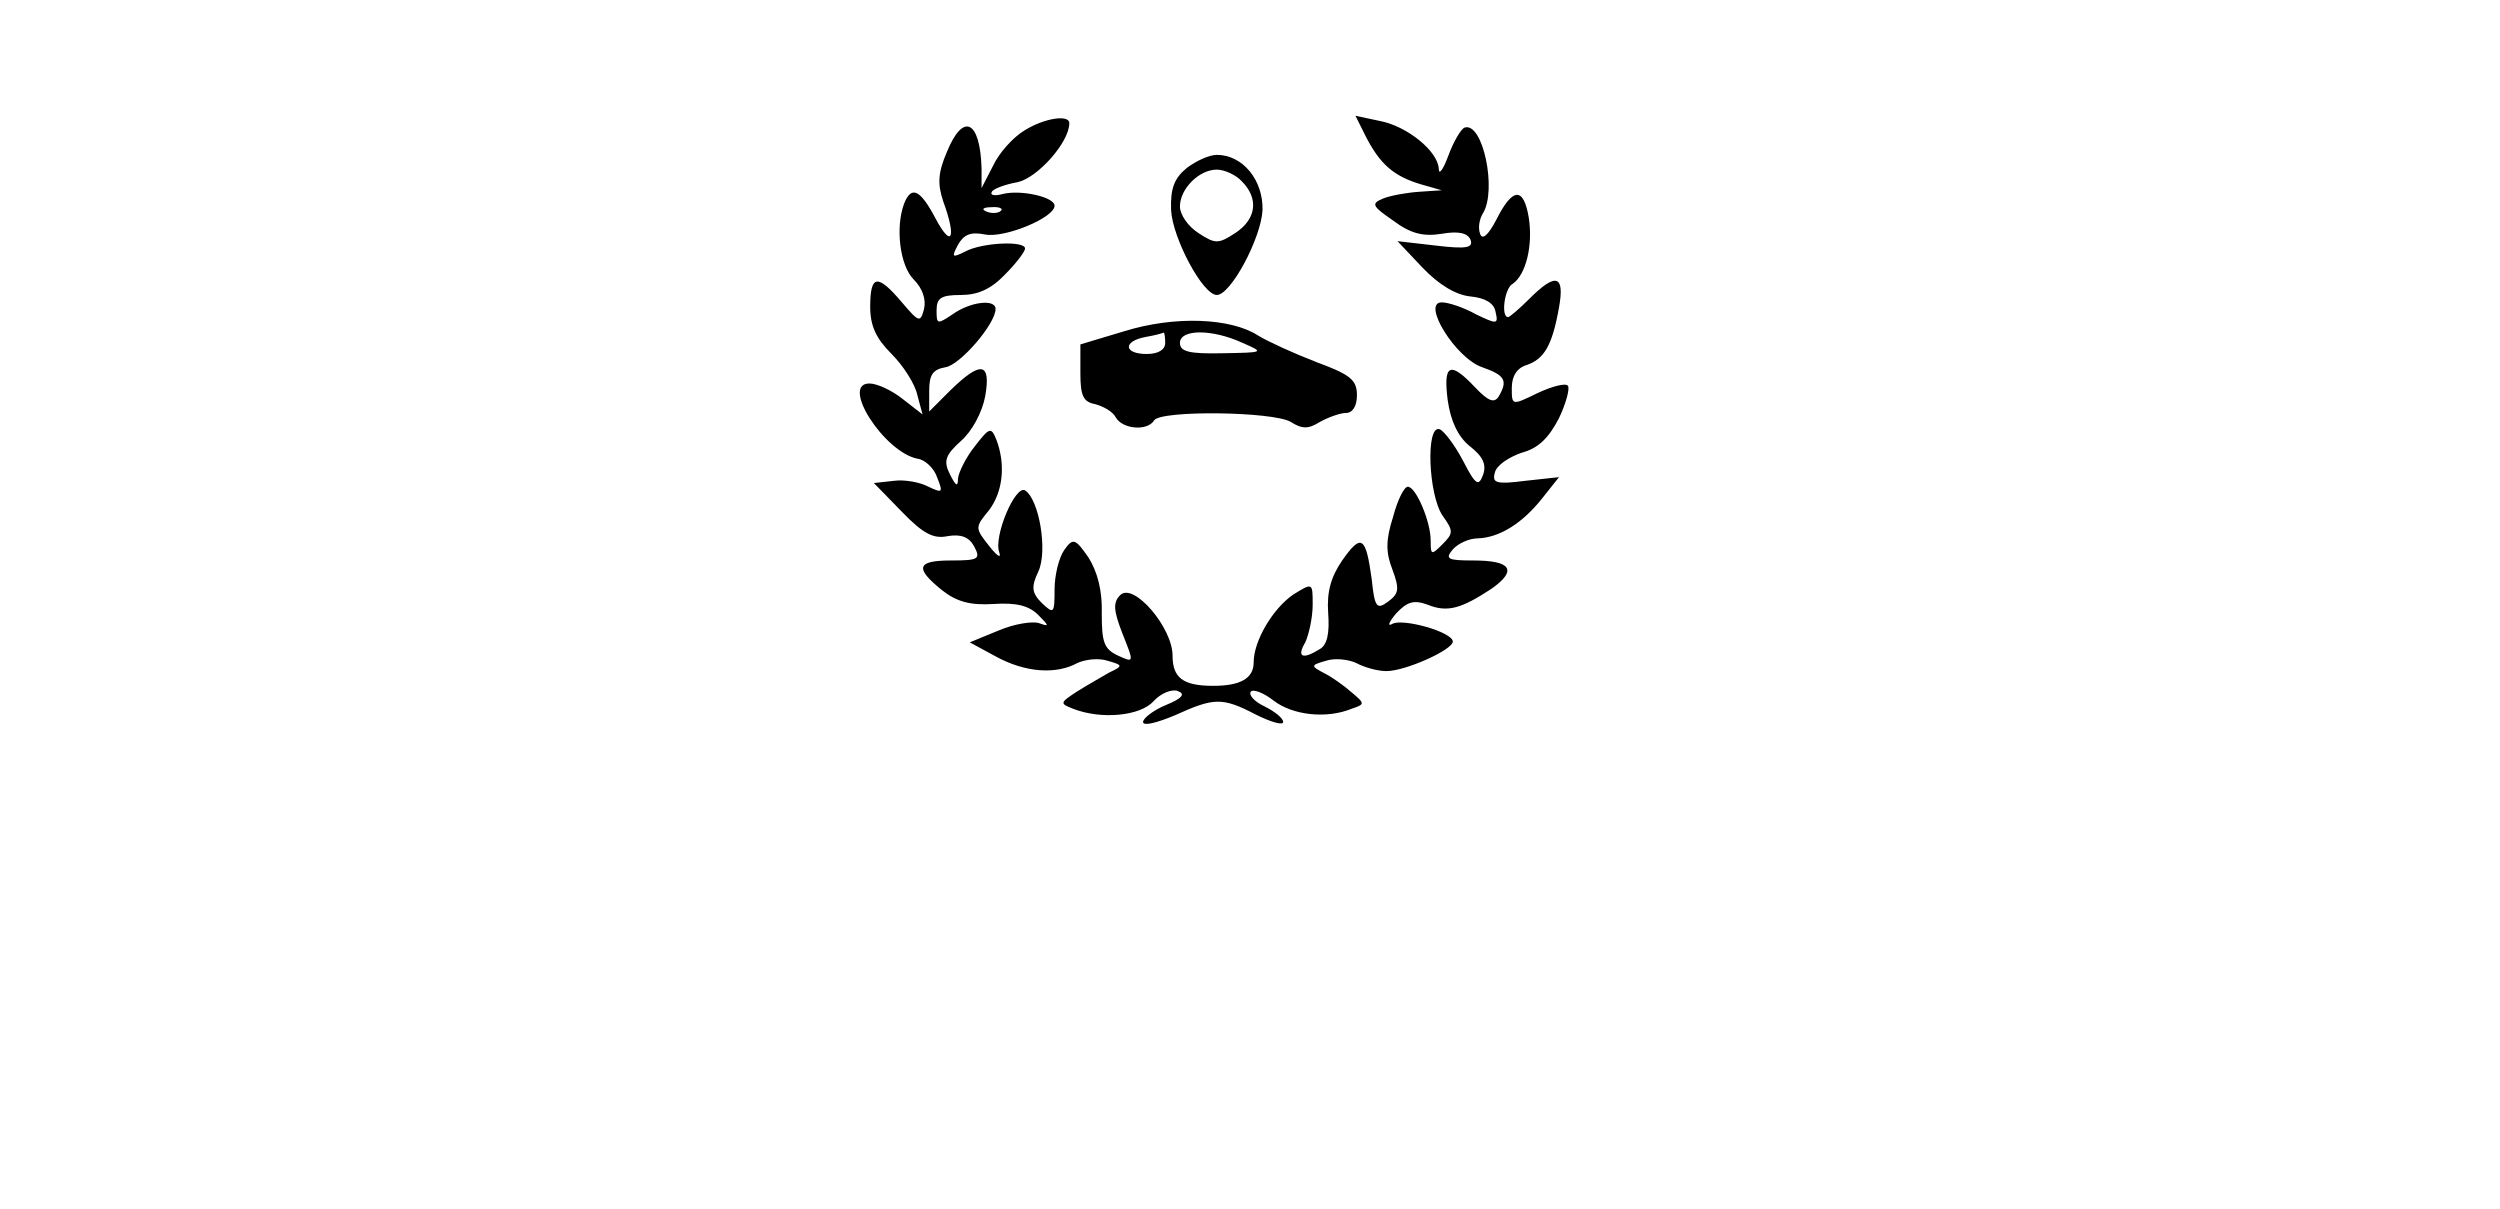 <?xml version="1.0" standalone="no"?>
<!DOCTYPE svg PUBLIC "-//W3C//DTD SVG 20010904//EN"
 "http://www.w3.org/TR/2001/REC-SVG-20010904/DTD/svg10.dtd">
<svg version="1.0" xmlns="http://www.w3.org/2000/svg"
 width="339pt" height="164pt" viewBox="0 0 339 164"
 preserveAspectRatio="xMidYMid meet">

<g transform="translate(0,164) scale(0.1,-0.1)"
fill="#000000" stroke="none">
<path d="M1389 1463 c-15 -9 -34 -30 -42 -47 l-16 -31 0 27 c-2 65 -25 76 -47
22 -12 -28 -13 -43 -5 -67 18 -49 12 -65 -10 -24 -21 40 -33 46 -43 21 -12
-32 -6 -84 13 -103 12 -12 17 -27 14 -40 -5 -19 -7 -18 -30 9 -33 39 -43 38
-43 -6 0 -26 8 -43 29 -64 16 -16 32 -41 35 -56 l7 -26 -27 21 c-15 12 -35 21
-45 21 -40 0 20 -93 65 -102 10 -1 23 -13 27 -26 8 -20 7 -21 -12 -12 -11 6
-32 10 -47 8 l-27 -3 38 -39 c29 -30 43 -37 62 -33 18 3 29 -1 36 -14 9 -17 6
-19 -31 -19 -47 0 -50 -10 -13 -40 20 -16 39 -21 70 -19 31 2 48 -2 61 -15 15
-15 15 -16 1 -11 -9 3 -34 -1 -55 -10 l-39 -16 35 -19 c40 -22 82 -25 111 -9
11 5 29 7 41 3 21 -6 21 -7 2 -16 -10 -6 -30 -17 -44 -26 -23 -15 -23 -16 -5
-23 38 -15 91 -10 109 10 10 11 25 17 33 14 11 -4 6 -10 -16 -19 -17 -7 -31
-18 -31 -23 0 -6 19 -1 43 9 53 24 64 25 110 1 20 -10 37 -15 37 -10 0 5 -11
14 -25 21 -13 6 -22 15 -19 20 3 4 17 -1 31 -12 26 -20 72 -25 106 -11 18 6
18 7 0 22 -10 9 -27 21 -37 26 -19 10 -19 11 2 17 12 4 30 2 41 -3 11 -6 29
-11 41 -11 26 0 90 29 90 40 0 13 -68 32 -82 24 -7 -4 -5 2 5 14 15 16 24 19
43 12 27 -11 46 -5 87 22 35 25 26 38 -25 38 -35 0 -39 2 -28 15 7 8 22 15 34
15 29 1 60 20 87 54 l23 29 -46 -5 c-39 -5 -45 -3 -41 11 2 10 19 21 36 27 23
6 37 20 51 47 10 21 15 41 12 44 -3 4 -22 -1 -41 -10 -35 -17 -35 -17 -35 7 0
16 7 27 20 31 24 8 35 27 44 78 8 44 -4 48 -40 12 -14 -14 -27 -25 -29 -25
-10 0 -5 39 6 45 18 12 28 52 22 90 -7 42 -22 41 -44 -3 -11 -21 -19 -28 -22
-19 -3 8 -1 20 4 28 19 31 0 124 -25 116 -5 -2 -15 -19 -22 -38 -7 -19 -13
-27 -13 -18 -1 24 -43 58 -80 65 l-33 7 15 -30 c19 -36 37 -52 74 -63 l28 -8
-30 -2 c-16 -1 -39 -5 -49 -9 -17 -7 -16 -10 13 -30 24 -18 41 -22 66 -18 23
4 35 1 39 -8 4 -11 -5 -13 -47 -8 l-52 6 34 -36 c22 -23 45 -37 65 -39 20 -2
32 -9 34 -21 4 -17 2 -17 -27 -3 -16 9 -37 16 -46 16 -28 0 19 -76 55 -88 31
-11 35 -18 22 -40 -6 -9 -14 -6 -32 13 -34 36 -43 31 -37 -17 4 -29 14 -50 30
-63 18 -14 23 -25 18 -39 -6 -16 -10 -14 -27 19 -11 21 -26 41 -32 43 -19 6
-15 -89 4 -117 15 -21 15 -24 0 -39 -15 -15 -16 -15 -16 5 0 26 -20 73 -31 73
-5 0 -14 -18 -20 -41 -10 -31 -10 -48 -1 -71 10 -27 9 -33 -6 -44 -15 -11 -18
-8 -22 31 -8 58 -14 62 -40 25 -15 -22 -21 -42 -19 -71 2 -27 -1 -43 -11 -49
-24 -15 -32 -11 -20 9 5 11 10 34 10 51 0 30 0 30 -26 14 -28 -19 -54 -63 -54
-92 0 -22 -18 -32 -55 -32 -41 0 -55 11 -55 41 0 38 -53 100 -71 82 -10 -10
-9 -21 3 -52 16 -40 16 -40 -6 -30 -19 9 -22 18 -22 57 1 31 -6 57 -18 76 -18
26 -21 27 -33 10 -7 -10 -13 -34 -13 -53 0 -33 -1 -34 -17 -19 -14 14 -15 22
-5 43 13 28 1 98 -18 110 -13 8 -43 -62 -35 -84 3 -9 -3 -5 -14 9 -19 24 -19
25 0 48 19 25 23 62 10 96 -7 17 -9 17 -29 -9 -12 -15 -22 -35 -23 -44 0 -12
-3 -10 -11 6 -9 18 -6 26 15 45 15 13 29 39 33 61 8 46 -6 48 -47 8 l-29 -29
0 28 c0 22 5 29 22 32 20 3 68 59 68 79 0 14 -34 10 -58 -7 -21 -14 -22 -14
-22 5 0 17 6 21 33 21 23 0 41 8 60 28 15 15 27 31 27 35 0 11 -59 8 -81 -4
-18 -9 -19 -8 -10 9 8 14 17 18 37 14 27 -5 94 23 94 39 0 12 -46 22 -70 16
-11 -3 -18 -2 -15 3 2 4 18 10 35 13 27 6 70 54 70 80 0 12 -34 7 -61 -10z
m-32 -109 c-3 -3 -12 -4 -19 -1 -8 3 -5 6 6 6 11 1 17 -2 13 -5z"/>
<path d="M1609 1412 c-17 -14 -22 -28 -21 -57 2 -38 43 -115 62 -115 19 0 60
77 62 115 1 41 -27 75 -62 75 -10 0 -28 -8 -41 -18z m75 -18 c23 -23 20 -51
-9 -70 -23 -15 -27 -15 -50 0 -14 9 -25 25 -25 36 0 24 26 50 50 50 10 0 26
-7 34 -16z"/>
<path d="M1525 1191 l-60 -18 0 -39 c0 -31 4 -39 20 -42 11 -3 24 -10 28 -18
9 -16 43 -19 52 -4 9 14 161 12 185 -2 16 -10 24 -10 40 0 11 6 27 12 35 12 9
0 15 9 15 24 0 21 -9 28 -55 45 -31 12 -66 28 -79 36 -37 24 -113 27 -181 6z
m55 -16 c0 -9 -9 -15 -25 -15 -31 0 -33 17 -2 23 12 2 23 5 25 6 1 0 2 -6 2
-14z m105 0 c30 -13 29 -13 -27 -14 -45 -1 -58 2 -58 14 0 19 44 19 85 0z"/>






</g>
</svg>
